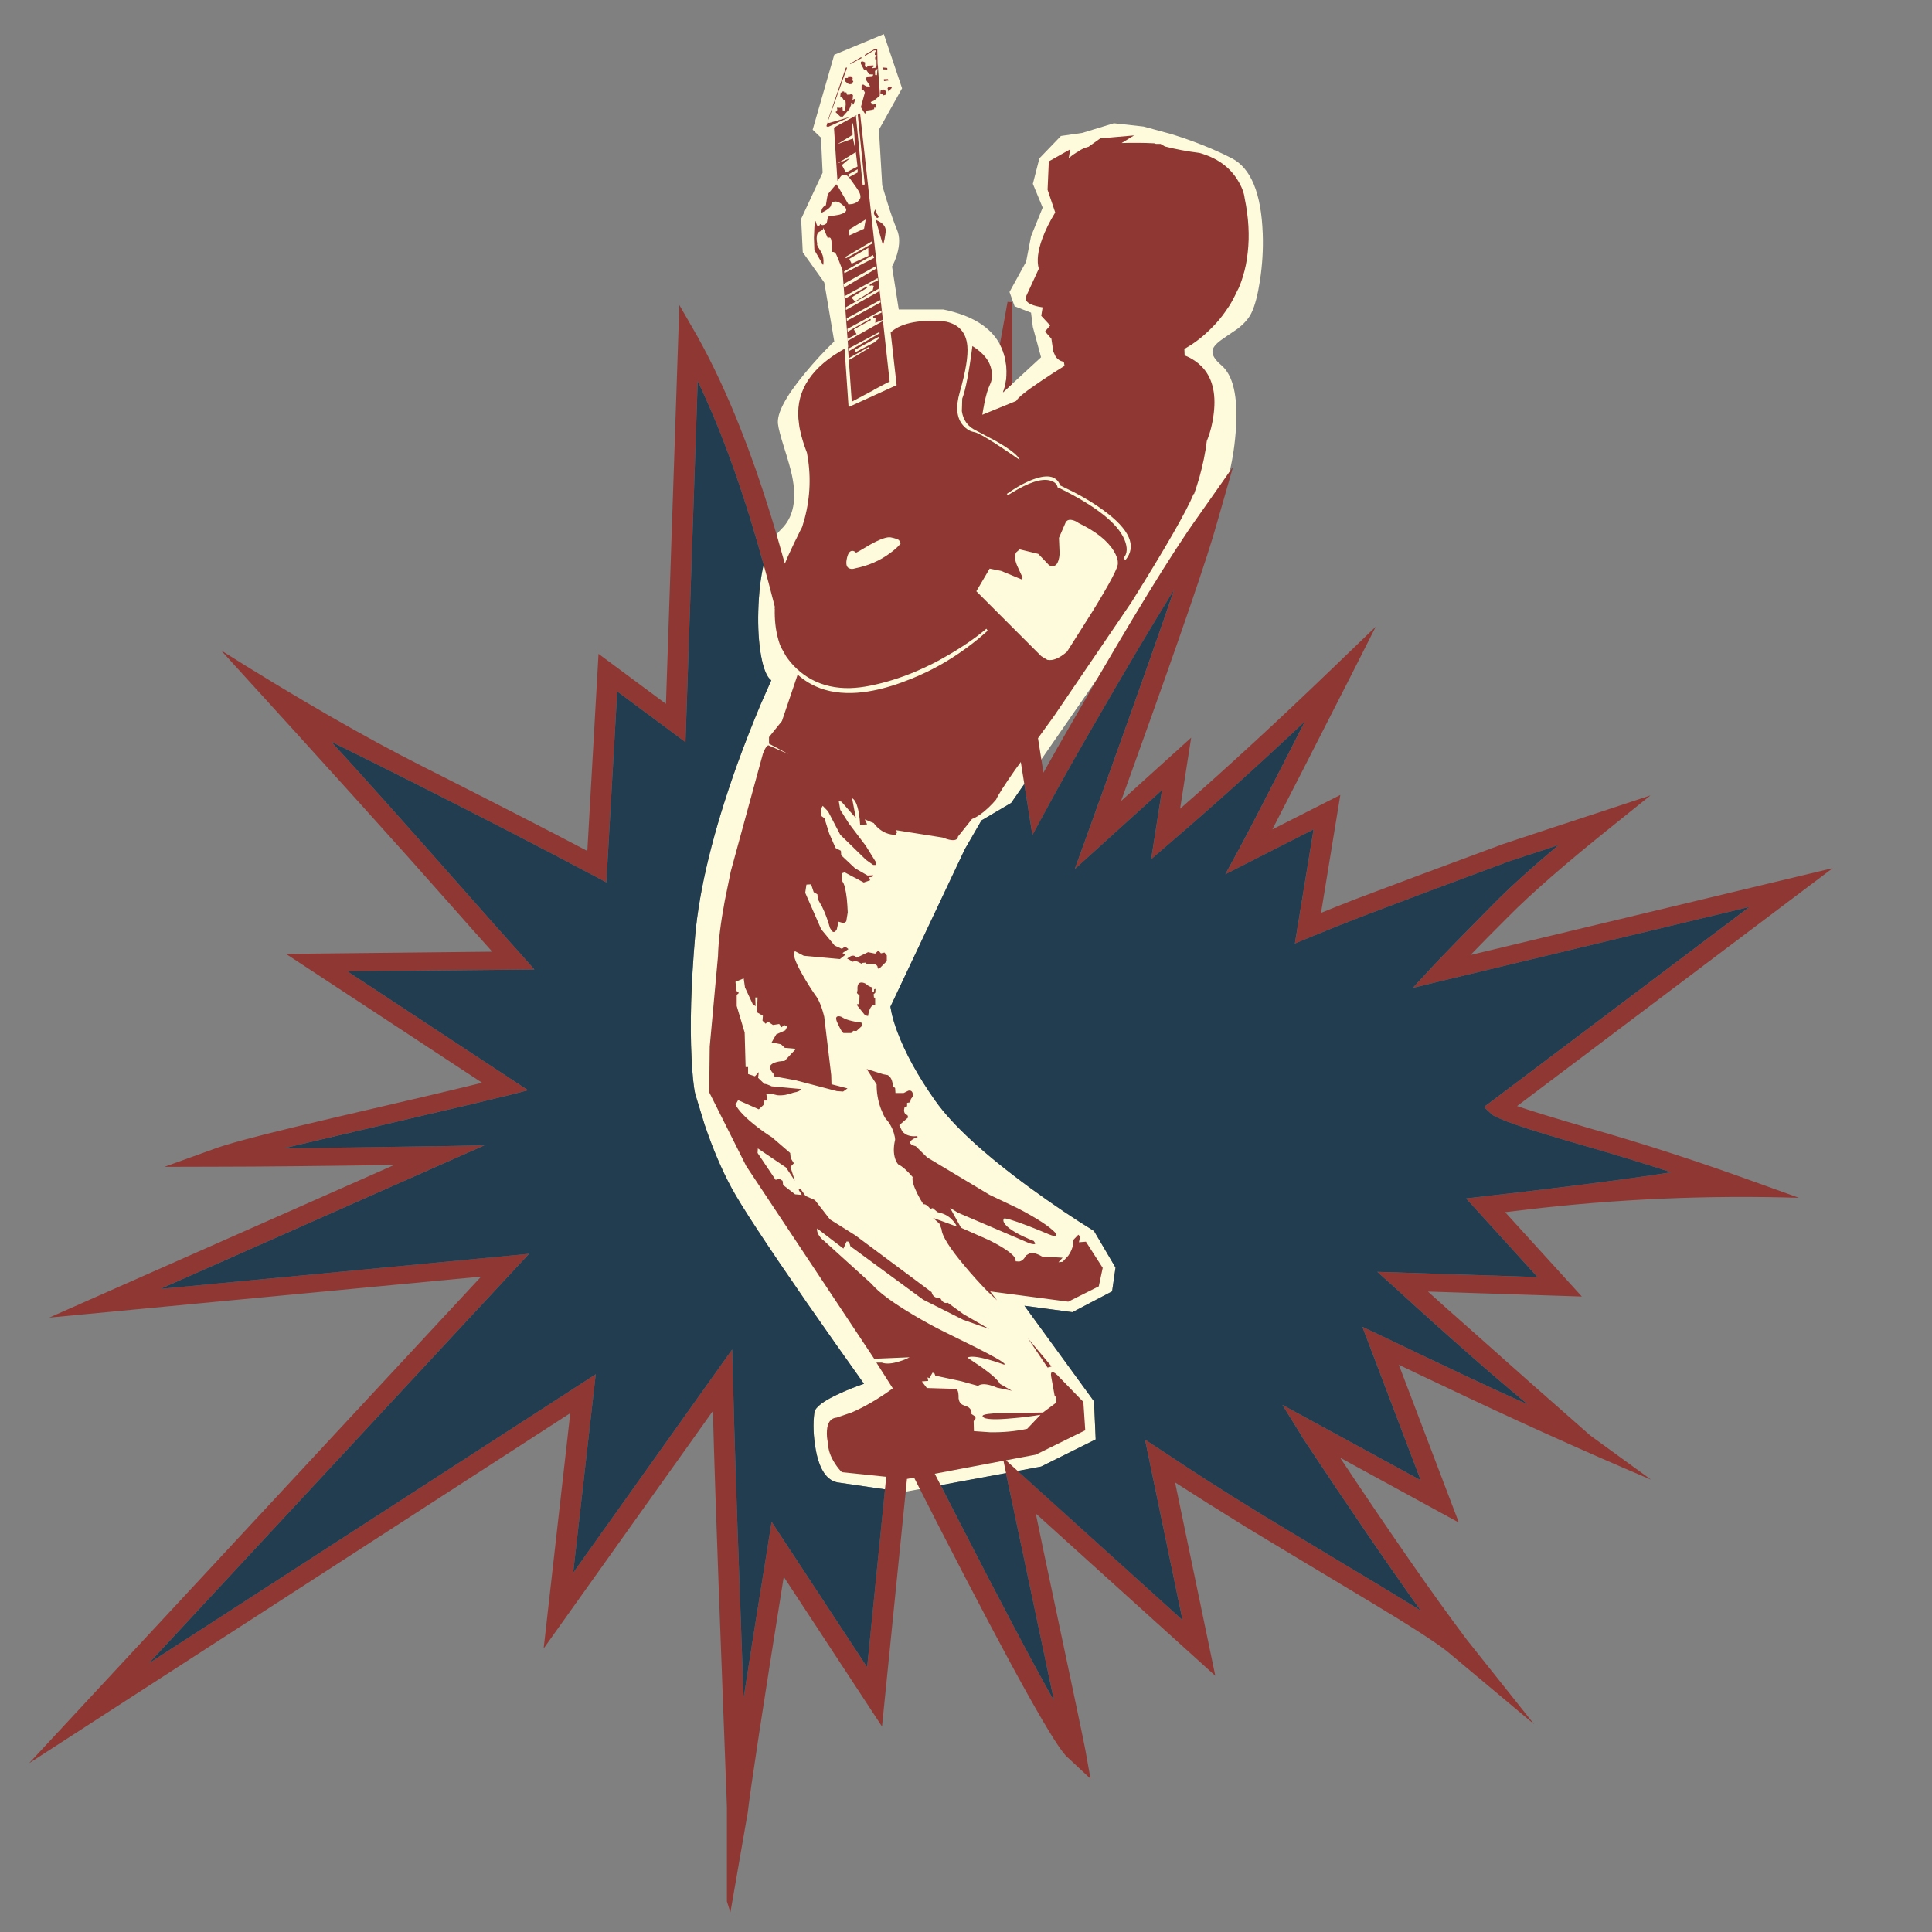 <?xml version="1.0" encoding="utf-8"?>
<!-- Generator: Adobe Illustrator 16.0.0, SVG Export Plug-In . SVG Version: 6.00 Build 0)  -->
<!DOCTYPE svg PUBLIC "-//W3C//DTD SVG 1.1//EN" "http://www.w3.org/Graphics/SVG/1.1/DTD/svg11.dtd">
<svg version="1.1" id="Layer_1" xmlns="http://www.w3.org/2000/svg" xmlns:xlink="http://www.w3.org/1999/xlink" x="0px" y="0px"
	 width="300px" height="300px" viewBox="0 0 300 300" enable-background="new 0 0 300 300" xml:space="preserve">
<rect x="0" y="0" width="300" height="300" fill="#808080" stroke="none"/>
<g>
	<path fill-rule="evenodd" clip-rule="evenodd" fill="#FEFBDD" d="M168.069,20.633l4.89-1.496l4.617,0.512l4.316,1.175
		c3.435,1.063,6.552,2.312,9.357,3.744c2.991,1.526,4.602,5.431,4.828,11.715c0.087,2.396-0.054,4.806-0.422,7.228
		c-0.341,2.242-0.776,3.916-1.306,5.02c-0.406,0.876-1.136,1.72-2.188,2.529c-1.205,0.811-2.055,1.393-2.55,1.747
		c-0.837,0.609-1.282,1.162-1.336,1.657c-0.086,0.649,0.372,1.398,1.375,2.249c1.814,1.546,2.574,4.772,2.279,9.677
		c-0.154,2.45-0.488,4.746-1.004,6.887l-15.41,24.715l-18.501,26.684l-4.617,2.721l-2.57,4.447l-11.564,24.474l0.19,0.994
		c0.195,0.871,0.485,1.828,0.874,2.871c1.245,3.332,3.206,6.9,5.883,10.702c2.684,3.808,7.597,8.328,14.736,13.563
		c3.589,2.61,6.897,4.843,9.929,6.695l3.343,5.683l-0.531,3.693l-6.163,3.233l-7.45-0.994l10.802,14.837l0.262,5.914l-8.482,4.216
		l-21.333,3.955l-10.269-1.495c-1.673-0.322-2.795-1.979-3.363-4.97c-0.394-2.154-0.472-4.119-0.231-5.893
		c0.114-0.823,1.433-1.811,3.956-2.961c1.265-0.577,2.513-1.072,3.744-1.486c-2.824-3.955-5.802-8.186-8.935-12.688
		c-6.25-9.036-10.125-14.942-11.624-17.719c-1.505-2.778-2.898-6.044-4.176-9.799l-1.466-4.788
		c-0.254-1.117-0.446-2.981-0.572-5.592c-0.268-5.2-0.083-11.508,0.552-18.923c0.656-7.416,2.817-16.263,6.485-26.543
		c1.165-3.212,2.399-6.371,3.704-9.477l1.637-3.705c-0.683-0.482-1.214-1.77-1.596-3.865c-0.354-2.027-0.496-4.34-0.422-6.937
		c0.087-2.805,0.366-5.193,0.833-7.167c0.603-2.503,1.513-4.337,2.73-5.501c1.902-1.834,2.457-4.615,1.667-8.343
		c-0.2-0.964-0.612-2.422-1.234-4.376c-0.542-1.714-0.854-2.912-0.934-3.594c-0.214-1.647,1.182-4.284,4.186-7.911
		c1.485-1.8,3.001-3.444,4.548-4.929l-1.546-9.146l-3.343-4.698l-0.251-5.19l3.333-7.167l-0.252-5.441l-1.294-1.235l3.353-11.636
		l7.7-3.202l2.831,8.413l-3.594,6.425l0.512,8.653l0.763,2.529c0.595,1.901,1.111,3.364,1.546,4.388c0.428,1.03,0.428,2.282,0,3.754
		c-0.222,0.743-0.483,1.382-0.784,1.917l1.043,6.676h6.928c4.417,0.917,7.342,2.721,8.773,5.411
		c0.341,0.635,0.599,1.322,0.773,2.058c0.441,1.915,0.344,3.714-0.291,5.401l5.913-5.452l-1.275-4.698l-0.281-2.229l-2.55-0.984
		l-0.793-2.228l2.58-4.698l0.763-3.956l1.808-4.448l-1.526-3.694l1.014-3.956l3.344-3.473L168.069,20.633z"/>
	<path fill-rule="evenodd" clip-rule="evenodd" fill="#8F3733" d="M156.454,46.875l0.713,0.05v12.689l-1.425,1.315
		c0.635-1.687,0.732-3.487,0.291-5.401c-0.175-0.736-0.433-1.422-0.773-2.058L156.454,46.875z M163.282,212.187l-0.614,0.17
		l-3.041-4.528L163.282,212.187z M145.15,228.84c1.118,2.182,2.323,4.531,3.614,7.047c6.673,13.023,11.639,22.42,14.898,28.19
		c-1.09-5.12-2.687-12.687-4.788-22.699c-0.803-3.814-1.539-7.298-2.208-10.45l-0.844-4.105L145.15,228.84z M133.767,158.789
		l0.11,0.491l-0.874,0.804l-0.512-0.02l-0.301,0.341h-1.205c-0.173-0.041-0.488-0.562-0.943-1.565
		c-0.295-0.63-0.272-0.973,0.07-1.025c0.167-0.033,0.364,0,0.592,0.101C131.26,158.316,132.281,158.608,133.767,158.789z
		 M133.063,154.201l0.091-0.472c-0.061-0.764,0.136-1.151,0.591-1.165c0.242,0,0.482,0.07,0.723,0.211
		c0.214,0.24,0.553,0.432,1.014,0.572V154h0.22l0.041-0.401l0.211-0.04l-0.04,0.592l-0.25,0.222l0.039,0.481l0.192,0.15v1.044
		c-0.368-0.061-0.666,0.211-0.894,0.813c-0.1,0.295-0.17,0.596-0.21,0.902l-0.451-0.1l-1.185-1.466l-0.091-0.261l0.362-0.021
		l0.039-1.314L133.063,154.201z M132.09,148.479c0.396-0.168,0.706-0.09,0.935,0.23l1.766-0.853l1.104,0.221l0.511-0.492
		l0.383,0.452l0.552-0.13l0.361,0.442v0.893l-1.084,1.084c-0.167,0.147-0.28,0.127-0.34-0.061c0.013-0.1-0.007-0.19-0.061-0.271
		c-0.134-0.208-0.391-0.312-0.773-0.312h-0.863l-0.15-0.211l-0.553,0.05l-0.11,0.121c-0.636-0.409-1.074-0.505-1.315-0.291
		l-0.914-0.513L132.09,148.479z M163.983,191.816c-0.101,0.167-0.455,0.124-1.064-0.131c-1.131-0.481-2.271-0.942-3.423-1.385
		c-2.309-0.877-3.521-1.229-3.634-1.054l-0.061,0.229c0,0.196,0.098,0.413,0.291,0.653c0.631,0.782,2.104,1.64,4.428,2.57
		l0.23,0.352c0.014,0.193-0.291,0.193-0.913,0l-11.104-4.749l-1.204-0.742l1.697,3.081l4.377,1.938
		c2.877,1.445,4.247,2.537,4.105,3.273l0.553,0.039c0.428-0.079,0.776-0.39,1.044-0.934l0.572-0.341
		c0.529-0.126,1.167,0.037,1.917,0.491l3.212,0.192l-0.642,0.702l0.642-0.071l0.874-0.942c0.563-0.811,0.824-1.626,0.783-2.45
		l0.783-0.813l0.281,0.281l-0.191,0.893l1.084-0.09l2.61,4.065l-0.611,2.872l-4.739,2.379l-12.127-1.596l1.084,1.405l-1.566-1.486
		c-1.15-1.178-2.308-2.463-3.472-3.854c-2.336-2.777-3.535-4.685-3.595-5.723l-0.331-0.863l-0.983-0.893l3.694,1.354
		c-0.107-0.269-0.298-0.559-0.572-0.873c-0.535-0.637-1.202-1.055-1.998-1.256l-0.443-0.12l-0.733-0.622l-0.37,0.11
		c-0.455-0.536-0.817-0.771-1.085-0.703c-0.327-0.495-0.642-1.048-0.943-1.656c-0.596-1.205-0.836-2.064-0.723-2.581
		c-0.876-1.016-1.62-1.669-2.229-1.957c-0.188-0.193-0.352-0.495-0.493-0.903c-0.267-0.837-0.267-1.817,0-2.941
		c-0.012-0.28-0.083-0.636-0.21-1.064c-0.267-0.85-0.699-1.599-1.294-2.248c-0.228-0.354-0.461-0.846-0.702-1.475
		c-0.456-1.232-0.677-2.493-0.664-3.786l-1.545-2.398l2.57,0.813l0.702,0.131c0.476,0.268,0.743,0.847,0.804,1.736l0.34,0.271
		l0.052,0.773h1.274l0.733-0.36c0.482-0.102,0.723,0.187,0.723,0.862l-0.332,0.432l-0.111,0.512l-0.481,0.091v0.532l-0.391,0.121
		l-0.08,0.432c-0.013,0.32,0.093,0.581,0.32,0.783h0.191l0.141,0.381l-1.396,1.215l0.462,0.953c0.528,0.608,1.294,0.857,2.298,0.743
		l0.111,0.131c-0.416,0.141-0.737,0.308-0.965,0.502c-0.448,0.387-0.227,0.702,0.663,0.943l1.767,1.736l9.697,5.813l4.287,2.039
		c3.051,1.579,5.047,2.884,5.982,3.914C164.011,191.635,164.023,191.743,163.983,191.816z M167.486,81.218
		c-0.247-0.188-0.521-0.328-0.822-0.422c-0.609-0.187-1.014-0.06-1.215,0.382l-1.014,2.338l0.102,2.49
		c-0.129,1.586-0.667,2.179-1.618,1.777l-1.695-1.777l-2.892-0.703l-0.532,0.462c-0.288,0.481-0.24,1.171,0.141,2.068l0.834,1.827
		l-0.11,0.321l-3.214-1.335l-1.776-0.352l-2.068,3.514l10.079,10.079l0.943,0.572c0.864,0.181,1.885-0.244,3.063-1.275l4.036-6.374
		c2.677-4.357,3.959-6.81,3.844-7.359c0.041-0.529-0.18-1.181-0.662-1.958C171.938,83.922,170.13,82.497,167.486,81.218z
		 M156.333,76.691l0.191,0.19c0.222-0.141,0.435-0.275,0.643-0.401c2.598-1.58,4.541-2.206,5.833-1.877
		c0.716,0.174,1.128,0.539,1.235,1.094l0.281,0.1c5.656,2.798,9.014,5.451,10.078,7.961c0.521,1.245,0.479,2.212-0.13,2.901
		l0.28,0.321c1.828-2.182,0.687-4.769-3.423-7.761c-1.278-0.937-2.781-1.86-4.508-2.77l-2.188-1.074
		c-0.568-1.559-2.121-1.811-4.657-0.753c-0.797,0.328-1.644,0.777-2.54,1.346L156.333,76.691z M130.665,124.495l-0.422-0.11
		l0.231,1.365l1.355,2.139l2.6,3.434l1.545,2.49c0.161,0.294,0.146,0.461-0.04,0.502h-0.341l-1.125-0.803l-3.995-3.895l-1.897-3.634
		l-0.824-0.853l-0.301,0.512l0.06,1.044l0.572,0.421l0.111,0.512l0.572,1.827l0.983,2.239l0.824,0.422l0.05,0.703l2.149,2.017
		l1.948,1.125l0.873-0.04l-0.111,0.241l-0.523,0.08l0.151,0.462l-0.984,0.341l-2.982-1.585l-0.46,0.17l0.13,1.275
		c0.28,0.308,0.508,1.198,0.682,2.67c0.068,0.743,0.115,1.445,0.14,2.108l-0.23,1.406l-0.401,0.271l-0.802-0.231l-0.262,1.175
		c-0.241,0.442-0.492,0.539-0.753,0.292l-0.311-0.492c-0.328-1.185-0.732-2.275-1.215-3.273l-0.632-1.124l-0.111-0.833l-0.571-0.331
		l-0.401-1.215l-0.724,0.041l-0.189,1.274l2.479,5.662l2.089,2.53l1.124,0.512l0.492-0.362l0.531,0.401l-0.933,0.613l0.481,0.241
		l-0.874,0.692l-5.611-0.511l-1.354-0.703c-0.443,0.314-0.051,1.542,1.174,3.684c0.603,1.064,1.251,2.099,1.948,3.103
		c0.555,0.696,1.023,1.824,1.405,3.383l1.084,9.065l0.041,1.415l2.488,0.643l-0.682,0.492l-0.974-0.07l-6.385-1.677l-3.394-0.622
		l-0.07-0.421c-0.763-0.79-0.705-1.355,0.171-1.698c0.442-0.16,0.961-0.247,1.556-0.26l1.778-1.888l-1.736-0.15l-0.593-0.553
		l-1.455-0.291l0.723-1.255l1.405-0.622l0.303-0.593l-0.493-0.241l-0.382,0.362l-0.382-0.513l-0.973,0.15l-0.792-0.532l-0.332,0.343
		l-0.491-0.473l0.06-0.763l-0.935-0.552l0.111-2.289h-0.352l0.041,1.354l-0.443-0.321l-1.203-2.59l-0.201-1.405l-1.274,0.532
		l0.15,1.405l0.381,0.321l-0.341,0.312v1.706l1.235,4.126l0.149,5.361h0.382v1.084l1.064,0.352l0.603-0.652l-0.11,0.893l0.973,0.934
		c0.228,0,0.603,0.128,1.125,0.382l4.538,0.421c-0.074,0.263-0.449,0.447-1.125,0.553c-0.896,0.342-1.733,0.479-2.51,0.412
		l-0.903-0.211l-0.824,0.04l0.191,0.994h-0.492l-0.15,0.702l-0.713,0.663l-3.213-1.426l-0.411,0.703
		c0.515,0.963,1.616,2.098,3.302,3.402c0.836,0.65,1.624,1.201,2.359,1.657l2.832,2.439l0.08,0.793l0.492,0.813l-0.532,0.553
		l0.683,2.158l-1.366-2.058l-4.377-2.962l-0.041,0.703l2.801,4.176l0.591-0.15l0.493,0.291l0.081,0.662l1.857,1.446l1.043,0.09
		l-0.492-0.793l0.27-0.19l0.794,1.135l1.466,0.652l2.339,3.001l3.935,2.47l11.847,8.824c0.094,0.442,0.348,0.73,0.763,0.863
		c0.214,0.073,0.411,0.098,0.592,0.07c0.2,0.422,0.447,0.668,0.743,0.743c0.16,0.026,0.291,0.014,0.392-0.04l2.459,1.786l3.995,2.3
		l-4.036-1.426l-6.224-3.132l-11.293-8.292l-0.221-0.703l-0.373-0.041l-0.491,1.104l-4.086-3.121
		c-0.061,0.422,0.1,0.873,0.481,1.355c0.201,0.247,0.408,0.444,0.623,0.592l7.318,6.625c1.104,1.319,3.306,2.955,6.606,4.909
		c1.66,0.977,3.207,1.82,4.637,2.53l5.121,2.529c3.333,1.688,4.745,2.554,4.236,2.6c-0.75-0.287-1.549-0.545-2.399-0.772
		c-1.687-0.468-2.784-0.576-3.292-0.32l2.269,1.535c1.572,1.131,2.502,1.981,2.79,2.55l1.848,1.064l-2.279-0.472
		c-0.341-0.154-0.723-0.288-1.145-0.401c-0.836-0.215-1.444-0.174-1.826,0.12l-2.641-0.732l-3.995-0.854l-0.15-0.382l-0.281-0.081
		l-0.482,0.845l-0.301-0.111l0.11,0.543l-0.984,0.08l0.774,1.023l4.527,0.141l0.21,0.17c0.142,0.242,0.206,0.681,0.191,1.316
		l0.111,0.432c0.133,0.301,0.352,0.505,0.652,0.611l0.682,0.262c0.429,0.268,0.613,0.636,0.552,1.104l0.492,0.321
		c0.234,0.255,0.185,0.51-0.15,0.763l0.04,1.576l2.469,0.171c2.009,0.041,3.941-0.137,5.803-0.53l2.068-2.18
		c-1.379,0.234-2.79,0.412-4.236,0.531c-2.864,0.275-4.431,0.201-4.697-0.22c-0.041-0.034-0.062-0.064-0.062-0.091
		c-0.02-0.087,0.063-0.16,0.251-0.221c0.582-0.193,1.988-0.284,4.216-0.271l4.91-0.08l1.887-1.405
		c0.087-0.101,0.15-0.222,0.19-0.361c0.073-0.315-0.016-0.605-0.271-0.874l-0.531-2.932c-0.047-0.227-0.047-0.411,0-0.551
		c0.114-0.274,0.432-0.171,0.953,0.312l4.046,4.166l0.292,4.406l-7.689,3.785l-4.628,0.873l27.426,24.806l-5.823-28.019l3.343,2.189
		c4.217,2.823,8.808,5.763,13.773,8.814c0.603,0.394,7.044,4.275,19.325,11.646c2.442,1.471,4.564,2.77,6.365,3.895
		c-5.054-7.056-11.16-15.992-18.321-26.814c-0.088-0.147-0.17-0.296-0.251-0.442l-2.901-4.678l21.474,11.695l-9.056-23.812
		l3.585,1.687c2.943,1.418,6.196,2.968,9.757,4.648c5.254,2.503,9.366,4.402,12.338,5.702c-3.051-2.49-7.03-5.917-11.937-10.281
		c-1.727-1.531-3.379-3.015-4.959-4.446c-0.026-0.026-0.054-0.05-0.08-0.071c-0.026-0.026-0.054-0.05-0.081-0.07l-0.983-0.893
		c-0.884-0.796-1.74-1.576-2.57-2.34l-2.75-2.479l24.876,0.813l-11.093-12.207l2.841-0.331c1.947-0.229,4.02-0.466,6.214-0.713
		c10.421-1.238,18.018-2.245,22.788-3.022c-4.664-1.506-9.235-2.901-13.712-4.186c-8.922-2.558-13.669-4.193-14.245-4.909
		l-1.115-1.034l41.24-31.071l-52.272,12.559l3.152-3.413c1.881-1.995,4.952-5.146,9.216-9.457c2.563-2.61,5.979-5.709,10.249-9.296
		c-2.436,0.81-4.995,1.653-7.679,2.53c-9.177,3.4-16.665,6.208-22.468,8.422c-2.804,1.071-5.495,2.142-8.07,3.213l-2.722,1.124
		l2.901-17.718l-13.703,6.967l2.228-4.096c1.272-2.329,4.643-8.868,10.11-19.616c-7.121,6.706-13.944,12.857-20.469,18.451
		l-3.384,2.922l1.677-10.722l-13.543,12.258l2.068-5.712c1.519-4.243,2.965-8.272,4.337-12.087
		c3.854-10.721,6.86-19.244,9.015-25.568c-3.366,5.414-7.459,12.308-12.278,20.68c-2.776,4.792-5.239,9.162-7.388,13.111
		l-2.329,4.286l-1.807-11.344l-0.914,1.255c-1.634,2.342-2.607,3.868-2.921,4.578c-0.328,0.395-0.729,0.82-1.205,1.275
		c-0.951,0.89-1.793,1.469-2.53,1.737l-2.199,2.75c0.014,0.181-0.077,0.329-0.271,0.442c-0.387,0.201-1.098,0.097-2.128-0.311
		l-7.167-1.134l0.109,0.341l-0.149,0.271l-0.041,0.11c-0.509,0-1.014-0.097-1.516-0.291c-0.75-0.314-1.385-0.826-1.907-1.536
		l-1.385-0.572l0.361,0.763l-1.085,0.091c-0.026-0.603-0.097-1.228-0.21-1.877c-0.228-1.285-0.575-2.044-1.043-2.279l0.591,3.092
		L130.665,124.495z M116.45,80.385c-1.553-5.013-3.189-9.65-4.909-13.914c-1.038-2.563-2.104-4.993-3.203-7.288l-1.898,56.058
		l-10.601-7.871l-1.686,29.646l-2.289-1.215c-0.147-0.081-0.278-0.147-0.393-0.201c-6.785-3.614-15.941-8.336-27.466-14.165
		c-5.22-2.624-9.406-4.706-12.558-6.244c4.289,4.658,11.172,12.354,20.649,23.089c3.259,3.701,6.224,7.037,8.894,10.009l1.988,2.249
		l-29.042,0.281l28.048,18.471l-3.072,0.793c-3.667,0.897-7.786,1.875-12.358,2.932c-12.87,3.019-19.458,4.567-19.767,4.648H46.78
		c-0.924,0.214-1.797,0.425-2.621,0.632c6.305-0.054,13.788-0.154,22.448-0.301c0.528-0.006,1.046-0.01,1.556-0.01l7.067-0.141
		L24.905,200.14l57.251-5.451l-59.048,63.586l69.4-44.884l-3.504,30.818l24.685-34.663l0.131,4.758
		c0.194,8.011,0.543,18.813,1.043,32.405c0.194,5.749,0.399,11.381,0.613,16.896c0.957-6.21,2.189-13.957,3.694-23.24l0.643-4.065
		l14.836,22.578l2.962-29.564l-6.886-0.713c-0.35-0.335-0.704-0.779-1.065-1.336c-0.709-1.091-1.071-2.142-1.083-3.151
		c-0.155-0.637-0.212-1.283-0.171-1.938c0.073-1.291,0.585-1.979,1.536-2.059l2.339-0.803c2.014-0.87,4.132-2.112,6.355-3.725
		l-2.55-4.005h0.833c0.676,0.247,1.596,0.184,2.761-0.191c0.595-0.181,1.114-0.393,1.556-0.633l-5.492,0.23l-19.876-29.936
		l-5.742-11.444l0.079-7.098l1.286-14.054c0.053-2.255,0.405-5.126,1.055-8.613l0.933-4.558l4.979-18.221
		c0.228-0.622,0.448-1.034,0.663-1.235c0.106-0.081,0.191-0.107,0.251-0.081l3.062,1.355l-3.021-1.626v-1.024l2.007-2.49
		l2.439-7.208c0.643,0.576,1.336,1.064,2.079,1.466c1.82,0.991,3.941,1.453,6.365,1.386c1.043-0.026,2.142-0.154,3.293-0.382
		c1.873-0.367,3.895-0.997,6.063-1.887c0.268-0.113,0.535-0.227,0.804-0.341c1.036-0.449,2.058-0.944,3.061-1.486
		c2.114-1.151,4.152-2.517,6.114-4.096c0.582-0.475,1.161-0.97,1.736-1.486l-0.211-0.301c-0.461,0.389-0.95,0.78-1.464,1.175
		c-1.266,0.951-2.699,1.894-4.298,2.831c-0.528,0.308-1.054,0.605-1.576,0.894c-1.298,0.689-2.594,1.305-3.885,1.847
		c-2.229,0.924-4.454,1.613-6.676,2.069c-0.053,0.013-0.103,0.023-0.15,0.03c-1.091,0.221-2.135,0.345-3.131,0.372
		c-2.197,0.046-4.165-0.392-5.904-1.315c-0.609-0.328-1.192-0.713-1.747-1.155c-0.798-0.649-1.491-1.382-2.078-2.199
		c-0.067-0.1-0.134-0.197-0.201-0.291l-0.683-1.215c-0.2-0.355-0.392-0.88-0.572-1.576c-0.369-1.385-0.532-2.901-0.492-4.548h-0.021
		c0.014-0.106,0.024-0.214,0.03-0.321C119.03,89.162,117.741,84.547,116.45,80.385z M139.85,84.39
		c-0.114-0.288-0.204-0.465-0.271-0.532c-0.188-0.141-0.605-0.278-1.254-0.412c-0.589-0.114-1.66,0.261-3.213,1.125
		c-1.439,0.87-2.171,1.282-2.199,1.234c-0.193-0.194-0.392-0.284-0.592-0.271c-0.402,0.014-0.684,0.449-0.843,1.305
		c-0.161,0.836,0.006,1.322,0.503,1.456c0.24,0.074,0.504,0.06,0.792-0.04c2.041-0.408,3.832-1.182,5.37-2.319
		C138.914,85.388,139.483,84.873,139.85,84.39z M134.981,54.023l-0.021-0.171l-3.081,1.727l0.04,0.291L134.981,54.023z
		 M131.347,47.708v0.432l5.12-2.881v-0.442L131.347,47.708z M135.765,53.169l0.753-0.652l-0.07-0.221l-3.715,2.028l0.08,0.382
		L135.765,53.169z M136.597,51.724l-0.08-0.15l-4.709,2.529l0.021,0.412l4.748-2.761L136.597,51.724z M136.889,48.542l-0.04-0.341
		l-5.271,2.871l0.04,0.441l3.513-1.998l0.111,0.17l-2.661,1.466l0.422,0.723l-1.385,0.743l0.041,0.301l5.39-3.042l-0.03-0.191
		l-1.104,0.462l0.04-0.712l-0.341-0.021l-0.04-0.281L136.889,48.542z M136.738,46.945l-0.081-0.341l-5.179,2.831l0.02,0.401
		L136.738,46.945z M135.975,34.096l0.833,0.472c0.543,0.409,0.784,0.876,0.724,1.405c-0.101,0.85-0.242,1.553-0.422,2.108
		L135.975,34.096z M135.814,32.71c0.054-0.094,0.121-0.174,0.201-0.242c-0.094,0.094-0.058,0.312,0.11,0.653
		c0.102,0.168,0.201,0.325,0.302,0.472c-0.014,0.207-0.101,0.284-0.261,0.23c-0.14-0.074-0.275-0.238-0.401-0.492
		C135.665,33.138,135.681,32.931,135.814,32.71z M135.062,44.396v-0.261l1.254-0.612l-0.04-0.341l-5.15,2.82l0.11,0.361l3.383-1.887
		l0.04,0.21l-2.449,1.516l0.563,0.612l2.739-1.727l0.171-0.692l-0.321-0.091L135.062,44.396z M131.066,42.157l0.061,0.26
		l4.617-2.379l-0.19-0.432L131.066,42.157z M131.006,44.094l0.081,0.553l5.039-2.981l-0.17-0.312L131.006,44.094z M135.402,37.84
		l0.081-0.422l-4.247,2.509l0.151,0.171L135.402,37.84z M134.851,39.738l-0.02-1.255l-2.952,1.717l0.361,0.743L134.851,39.738z
		 M131.789,35.692l0.111,0.853l2.269-1.024l0.261-1.445L131.789,35.692z M130.726,25.623l0.622,1.165l1.808-0.923l-0.262-2.249
		l-2.89,1.788l1.978-0.834L130.726,25.623z M131.718,27.099l0.111,0.412l1.345-0.723v-0.512L131.718,27.099z M132.452,21.507
		l0.301,1.405c-0.06-2.51-0.225-3.835-0.492-3.976l0.14,1.998l-2.358,1.445L132.452,21.507z M128.325,19.589l0.171-0.552l0.271,0.05
		l3.283-0.954l-3.494,1.586L128.325,19.589z M133.063,17.852l-0.15,0.171l1.044,10.701l0.322-0.09l-1.085-10.822l0.361-0.211
		l4.588,41.631v0.041c-0.115,0.046-0.225,0.09-0.331,0.13l-2.109,1.124c-0.059,0.047-0.116,0.09-0.169,0.131v-0.021l-3.273,1.747
		l-0.602-8.513c0.012-0.013,0.025-0.02,0.04-0.02l-0.883-11.926c-0.442-1.178-0.75-1.951-0.924-2.319
		c-0.094-0.241-0.241-0.398-0.442-0.472l-0.261-0.021l-0.061-1.274c0-0.569-0.096-0.887-0.291-0.954l-0.322,0.04l-0.681-1.576
		c0.039,0.242-0.138,0.438-0.533,0.593c-0.315,0.12-0.479,0.468-0.492,1.044c0,0.288,0.031,0.565,0.091,0.833l-0.021,0.171
		c0.052,0.208,0.231,0.532,0.532,0.974c0.294,0.442,0.448,0.94,0.461,1.496c0.015,0.282-0.006,0.516-0.06,0.703l-1.355-2.339
		l-0.069-1.897c0.013-0.595,0.036-1.141,0.069-1.636c0.055-0.978,0.137-1.225,0.252-0.743c0.127,0.482,0.276,0.666,0.451,0.552
		c0.08-0.054,0.147-0.161,0.2-0.322c0.248,0.268,0.583,0.231,1.004-0.11l0.212-1.034l1.767-0.302
		c1.076-0.294,1.337-0.712,0.782-1.254c-0.576-0.576-1.078-0.836-1.506-0.783c-0.327,0.026-0.518,0.21-0.571,0.552
		c-0.041,0.328-0.529,0.726-1.466,1.195c-0.073-0.341,0.018-0.642,0.271-0.904c0.114-0.127,0.244-0.217,0.391-0.271
		c0.127-0.836,0.217-1.362,0.271-1.577c0.027-0.126,0.262-0.444,0.703-0.953c0.214-0.261,0.425-0.502,0.633-0.723l0.301,0.401
		l1.596,2.721l0.613-0.06c0.455-0.101,0.81-0.308,1.064-0.623c0.274-0.308,0.247-0.766-0.081-1.375
		c-0.102-0.188-0.556-0.84-1.364-1.958c-0.456-0.622-0.917-0.749-1.387-0.382l-0.552,0.744l-0.542-8.272L133.063,17.852z
		 M131.347,10.494h0.191l-3.042,8.523l0.171-0.683L131.347,10.494z M131.297,12.683l-0.151-0.572h0.532l-0.019-0.251l0.491-0.02
		l0.251,0.251v0.21l-0.1-0.02l0.06,0.171l0.15,0.21l-0.321,0.391l-0.382,0.021L131.297,12.683z M130.726,15.072l-0.251-0.021
		l0.06-0.682h0.151l0.09-0.15l0.291-0.02l0.021,0.15h0.341l0.09,0.352l0.481-0.02l0.131-0.081l0.321,0.15l-0.051,0.683h-0.1
		l-0.021,0.17l0.231-0.02l0.041-0.221l0.26,0.02l-0.15,0.512l-0.19,0.392l-0.111-0.301l-0.19-0.03v0.301l-0.292,0.703l-1.024,1.155
		l-0.381-0.021l-0.744-0.702l0.191-0.111l0.1-0.241l-0.06-0.311l0.592,0.02l0.071-0.13l0.191-0.04l0.06,0.662l0.361-0.131
		l0.091-0.933l-0.05-0.593h-0.231L130.726,15.072z M132.071,9.942l-0.09-0.041l1.726-1.023l0.101,0.13L132.071,9.942z
		 M138.445,13.476l0.019,0.19l-0.492,0.533l-0.16-0.492l0.211-0.261L138.445,13.476z M136.999,14.068l0.051-0.211l0.332,0.101
		l0.26,0.351l-0.11,0.392l-0.362,0.11l-0.081-0.191l-0.351,0.021l-0.021-0.19h-0.02l0.071-0.532L136.999,14.068z M135.875,11.026
		l0.021,0.623l0.271,0.02l0.09-1.024L135.875,11.026z M137.873,12.281l0.1,0.221l-0.702,0.1l-0.02-0.301L137.873,12.281z
		 M137.772,10.544l0.02,0.251l-0.622-0.02l-0.15-0.301L137.772,10.544z M135.875,7.583h0.211l0.13,0.08l0.061,2.57l0.02-0.291
		l0.321,4.508l-0.02,0.381l0.02,0.03l-0.934,0.783l-0.471,0.191l0.03,0.15h0.1l-0.019,0.21l0.341,0.041l0.061-0.101l0.271-0.05
		v0.663l-0.231-0.06l-0.04,0.271l-0.363,0.1l-0.782,0.111l-0.17,0.431h-0.13l-0.603-0.963l0.622-2.289l-0.21-0.351l-0.302-0.08
		v-0.643l0.242-0.161l0.481,0.292l0.582,0.041l-0.069-0.211l-0.574-0.863l0.151-0.492l0.884-0.061l0.13-0.241l-0.632-0.04
		l-0.401-0.572v-0.17h-0.433l-0.471-0.894v-0.32l0.331-0.041l0.332,0.15l-0.041,0.632l0.361,0.151v-0.261l0.974-0.06v0.241
		l-0.15,0.041v0.15l0.512-0.071l-0.021-0.21h0.13V9.219l-0.21-0.02V8.858l0.191-0.08l0.02-0.242h-0.271l0.041-0.441l0.141-0.111
		l-0.02-0.171l-0.312,0.021l-1.425,0.883l0.061-0.22L135.875,7.583z M170.851,21.486l5.251-0.461l-1.938,1.185
		c1.773-0.054,3.46-0.04,5.06,0.04l0.28,0.091h0.704l0.682,0.401c1.66,0.428,3.447,0.763,5.361,1.004
		c2.676,0.75,4.648,2.146,5.913,4.187c0.636,1.024,1.004,1.968,1.104,2.831c0.622,3.005,0.783,5.819,0.48,8.443
		c-0.14,1.345-0.394,2.6-0.762,3.765c-0.295,0.977-0.589,1.72-0.884,2.228c-0.429,0.924-0.84,1.697-1.234,2.319l-0.563,0.823
		c-0.622,0.897-1.289,1.7-1.998,2.409l-0.593,0.592c-0.836,0.811-1.723,1.526-2.66,2.148l-1.144,0.703l0.04,0.994
		c0.548,0.214,1.064,0.485,1.547,0.813c0.381,0.255,0.722,0.532,1.023,0.833c1.686,1.673,2.338,4.116,1.957,7.329
		c-0.193,1.606-0.557,3.045-1.084,4.316c-0.207,1.76-0.596,3.661-1.164,5.702c-0.302,1.024-0.574,1.867-0.813,2.53l-0.061-0.02
		c-1.124,2.724-4.344,8.329-9.656,16.815l-11.998,17.638l-2.52,3.484l0.844,5.351c1.565-2.812,3.272-5.803,5.119-8.975
		c8.526-14.845,14.805-25.084,18.834-30.719l5.49-7.8l-2.539,8.874c-1.379,5-5.564,17.217-12.559,36.652
		c-0.729,2.055-1.493,4.18-2.289,6.375l10.882-9.838l-1.717,11.033c7.482-6.545,15.36-13.804,23.632-21.774l6.746-6.495
		l-4.046,8.001c-5.608,11.016-9.609,18.843-12.007,23.481l10.552-5.351l-2.993,18.311c1.748-0.716,3.556-1.436,5.423-2.158
		c5.829-2.209,13.348-5.017,22.557-8.423l0.061-0.03c5.729-1.907,10.833-3.591,15.31-5.05l7.8-2.58l-6.123,4.929
		c-7.002,5.602-12.325,10.243-15.973,13.924c-2.31,2.303-4.256,4.277-5.842,5.923l56.247-13.482l-49.02,36.943
		c1.968,0.688,5.708,1.837,11.224,3.443c8.466,2.409,17.236,5.264,26.313,8.563l6.233,2.239
		c-14.269-0.428-28.341,0.181-42.214,1.827c-1.171,0.134-2.308,0.269-3.413,0.401l11.916,13.101l-23.902-0.772
		c1.859,1.687,3.824,3.44,5.894,5.26c6.437,5.75,12.88,11.448,19.325,17.097l9.435,6.856c-10.566-4.478-21.59-9.456-33.066-14.938
		c-2.156-1.011-4.19-1.979-6.104-2.901l9.316,24.494l-18.432-10.068c7.951,11.967,14.5,21.376,19.646,28.229l10.46,13.142
		l-13.532-11.334c-1.935-1.513-6.03-4.143-12.287-7.891c-12.302-7.389-18.757-11.274-19.365-11.654h0.02
		c-3.728-2.296-7.251-4.515-10.571-6.656l6.245,30.026l-27.879-25.198c0.382,1.868,0.787,3.817,1.216,5.853
		c4.249,20.044,6.41,30.332,6.484,30.86l0.803,4.477l-3.474-3.242c-1.719-1.231-8.405-13.204-20.057-35.919
		c-1.393-2.736-2.681-5.271-3.865-7.6l-1.085,0.2h-0.02l-3.876,38.45l-15.258-23.25c-3.259,20.378-5.12,32.563-5.582,36.551
		l-2.701,15.551l-0.542-1.688v-14.686c-0.415-10.816-0.835-22.063-1.265-33.742c-0.407-11.096-0.713-20.341-0.913-27.736
		l-26.281,36.883l4.135-36.543L4.526,273.784l70.183-75.553l-67.061,6.365l53.558-23.702c-11.558,0.174-20.744,0.264-27.557,0.271
		l-8.122,0.021l7.479-2.701c1.981-0.756,6.278-1.928,12.891-3.513h-0.011c0.335-0.101,6.958-1.653,19.868-4.658
		c3.258-0.764,6.294-1.493,9.104-2.188L44.41,148.117l32.025-0.341c-2.129-2.369-4.438-4.965-6.928-7.791
		c-7.053-8.004-18.779-21.001-35.176-38.99c11.973,7.529,22.407,13.535,31.301,18.019c10.46,5.281,18.984,9.654,25.569,13.121
		l1.737-30.608l10.471,7.77l2.078-61.93l2.881,5c0.014,0.007,0.02,0.023,0.02,0.05v0.01h0.01c2.31,4.163,4.495,8.845,6.555,14.044
		c1.621,4.076,3.159,8.466,4.618,13.171c0.77,2.469,1.536,5.096,2.299,7.881c0.14-0.342,0.292-0.7,0.451-1.074
		c0.315-0.696,0.673-1.462,1.075-2.299c0.094-0.181,0.19-0.371,0.292-0.572c0.174-0.369,0.352-0.737,0.532-1.104
		c0.086-0.188,0.181-0.365,0.281-0.532c0.027-0.067,0.055-0.131,0.081-0.191c1.091-3.386,1.395-6.81,0.914-10.27
		c-0.061-0.381-0.125-0.772-0.192-1.174c-0.496-1.272-0.856-2.459-1.084-3.564c-0.073-0.328-0.125-0.636-0.15-0.924l-0.101-0.884
		c0-0.027,0-0.05,0-0.07c-0.289-4.324,2.105-7.894,7.177-10.712l0.623,9.056l7.459-3.403l-0.925-8.182
		c0.336-0.315,0.724-0.585,1.166-0.813c1.07-0.549,2.459-0.873,4.166-0.974c1.203-0.074,2.295-0.037,3.272,0.11
		c2.014,0.448,3.116,1.704,3.303,3.765c0.146,1.54-0.246,3.932-1.174,7.178c-0.669,2.316-0.493,4.045,0.531,5.19
		c0.508,0.569,1.081,0.907,1.716,1.015c0.228,0.033,0.629,0.207,1.204,0.521c1.018,0.556,2.578,1.553,4.679,2.991
		c0.368,0.255,0.756,0.522,1.165,0.804c-0.107-0.348-0.496-0.779-1.165-1.295c-0.589-0.456-1.393-0.978-2.409-1.566l-3.191-1.696
		c-1.26-0.589-1.996-1.59-2.209-3.001l0.06-1.958c0.528-1.378,1.055-4.099,1.576-8.161c1.827,1.131,2.827,2.466,3,4.005
		c0.096,0.784,0,1.446-0.28,1.988c-0.327,0.689-0.619,1.68-0.874,2.971c-0.127,0.643-0.228,1.212-0.301,1.707l5.261-2.148
		c0.254-0.516,1.579-1.573,3.977-3.173c1.196-0.81,2.371-1.565,3.522-2.269l-0.101-0.643c-0.568-0.087-1.007-0.378-1.315-0.874
		l-0.33-0.723l-0.292-1.978l-0.983-1.124l0.793-0.934l-1.386-1.496l0.212-1.315c-1.46-0.228-2.316-0.596-2.571-1.104l0.041-0.683
		l1.937-4.207c-0.333-1.204-0.156-2.757,0.532-4.658c0.469-1.292,1.142-2.653,2.019-4.085l-1.186-3.523l0.191-4.407l3.313-1.867
		l-0.211,1.355c0.521-0.441,1.047-0.803,1.575-1.084c0.321-0.268,0.824-0.496,1.506-0.683L170.851,21.486z"/>
	<path fill-rule="evenodd" clip-rule="evenodd" fill="#223D4F" d="M116.45,80.385c0.708,2.296,1.419,4.725,2.128,7.289
		c-0.468,1.974-0.746,4.363-0.833,7.167c-0.074,2.597,0.067,4.909,0.422,6.937c0.382,2.095,0.914,3.383,1.596,3.865l-1.637,3.705
		c-1.305,3.105-2.539,6.264-3.704,9.477c-3.668,10.28-5.829,19.127-6.485,26.543c-0.635,7.416-0.82,13.723-0.552,18.923
		c0.126,2.61,0.318,4.475,0.572,5.592l1.466,4.788c1.277,3.755,2.67,7.021,4.176,9.799c1.499,2.776,5.374,8.683,11.624,17.719
		c3.133,4.503,6.111,8.733,8.935,12.688c-1.231,0.414-2.479,0.909-3.744,1.486c-2.523,1.15-3.842,2.138-3.956,2.961
		c-0.241,1.773-0.163,3.738,0.231,5.893c0.568,2.991,1.69,4.647,3.363,4.97l7.368,1.074l-2.771,27.617l-14.836-22.578l-0.643,4.065
		c-1.505,9.283-2.737,17.03-3.694,23.24c-0.213-5.515-0.418-11.146-0.613-16.896c-0.5-13.592-0.85-24.395-1.043-32.405l-0.131-4.758
		l-24.685,34.663l3.504-30.818l-69.4,44.884l59.048-63.586l-57.251,5.451l50.325-22.297l-7.067,0.141
		c-0.51,0-1.028,0.004-1.556,0.01c-8.66,0.146-16.143,0.247-22.448,0.301c0.823-0.207,1.697-0.418,2.621-0.632h0.009
		c0.309-0.081,6.897-1.63,19.767-4.648c4.572-1.057,8.691-2.034,12.358-2.932l3.072-0.793l-28.048-18.471l29.042-0.281l-1.988-2.249
		c-2.67-2.972-5.635-6.308-8.894-10.009c-9.477-10.735-16.36-18.432-20.649-23.089c3.152,1.539,7.338,3.62,12.558,6.244
		c11.525,5.829,20.681,10.551,27.466,14.165c0.115,0.053,0.246,0.12,0.393,0.201l2.289,1.215l1.686-29.646l10.601,7.871
		l1.898-56.058c1.098,2.295,2.165,4.725,3.203,7.288C113.261,70.734,114.896,75.372,116.45,80.385z M173.29,117.157
		c-1.372,3.815-2.818,7.844-4.337,12.087l-2.068,5.712l13.543-12.258l-1.677,10.722l3.384-2.922
		c6.524-5.594,13.348-11.745,20.469-18.451c-5.468,10.749-8.838,17.287-10.11,19.616l-2.228,4.096l13.703-6.967l-2.901,17.718
		l2.722-1.124c2.575-1.071,5.267-2.142,8.07-3.213c5.803-2.215,13.291-5.022,22.468-8.422c2.684-0.876,5.243-1.72,7.679-2.53
		c-4.27,3.587-7.686,6.686-10.249,9.296c-4.264,4.311-7.335,7.462-9.216,9.457l-3.152,3.413l52.272-12.559l-41.24,31.071
		l1.115,1.034c0.576,0.716,5.323,2.352,14.245,4.909c4.477,1.284,9.048,2.68,13.712,4.186c-4.771,0.777-12.367,1.784-22.788,3.022
		c-2.194,0.247-4.267,0.484-6.214,0.713l-2.841,0.331l11.093,12.207l-24.876-0.813l2.75,2.479c0.83,0.764,1.687,1.544,2.57,2.34
		l0.983,0.893c0.047,0.047,0.101,0.095,0.161,0.142c1.58,1.432,3.232,2.915,4.959,4.446c4.906,4.364,8.886,7.791,11.937,10.281
		c-2.972-1.3-7.084-3.199-12.338-5.702c-3.561-1.681-6.813-3.23-9.757-4.648l-3.585-1.687l9.056,23.812l-21.474-11.695l2.901,4.678
		c0.081,0.146,0.163,0.295,0.251,0.442c7.161,10.822,13.268,19.759,18.321,26.814c-1.801-1.125-3.923-2.424-6.365-3.895
		c-12.281-7.37-18.723-11.252-19.325-11.646c-4.966-3.052-9.557-5.991-13.773-8.814l-3.343-2.189l5.823,28.019l-25.608-23.149
		l3.644-0.683l8.482-4.216l-0.262-5.914l-10.802-14.837l7.45,0.994l6.163-3.233l0.531-3.693l-3.343-5.683
		c-3.031-1.853-6.34-4.085-9.929-6.695c-7.14-5.234-12.053-9.755-14.736-13.563c-2.677-3.802-4.638-7.37-5.883-10.702
		c-0.388-1.043-0.679-2-0.874-2.871l-0.19-0.994l11.564-24.474l2.57-4.447l4.617-2.721l2.038-2.931l1.255,7.92l2.329-4.286
		c2.148-3.949,4.611-8.319,7.388-13.111c4.819-8.373,8.912-15.266,12.278-20.68C180.15,97.913,177.145,106.436,173.29,117.157z
		 M146.064,230.617l10.148-1.878l0.453,2.188c0.669,3.152,1.405,6.636,2.208,10.45c2.102,10.013,3.698,17.579,4.788,22.699
		c-3.259-5.771-8.225-15.167-14.898-28.19C147.814,234.04,146.914,232.283,146.064,230.617z"/>
</g>
</svg>
